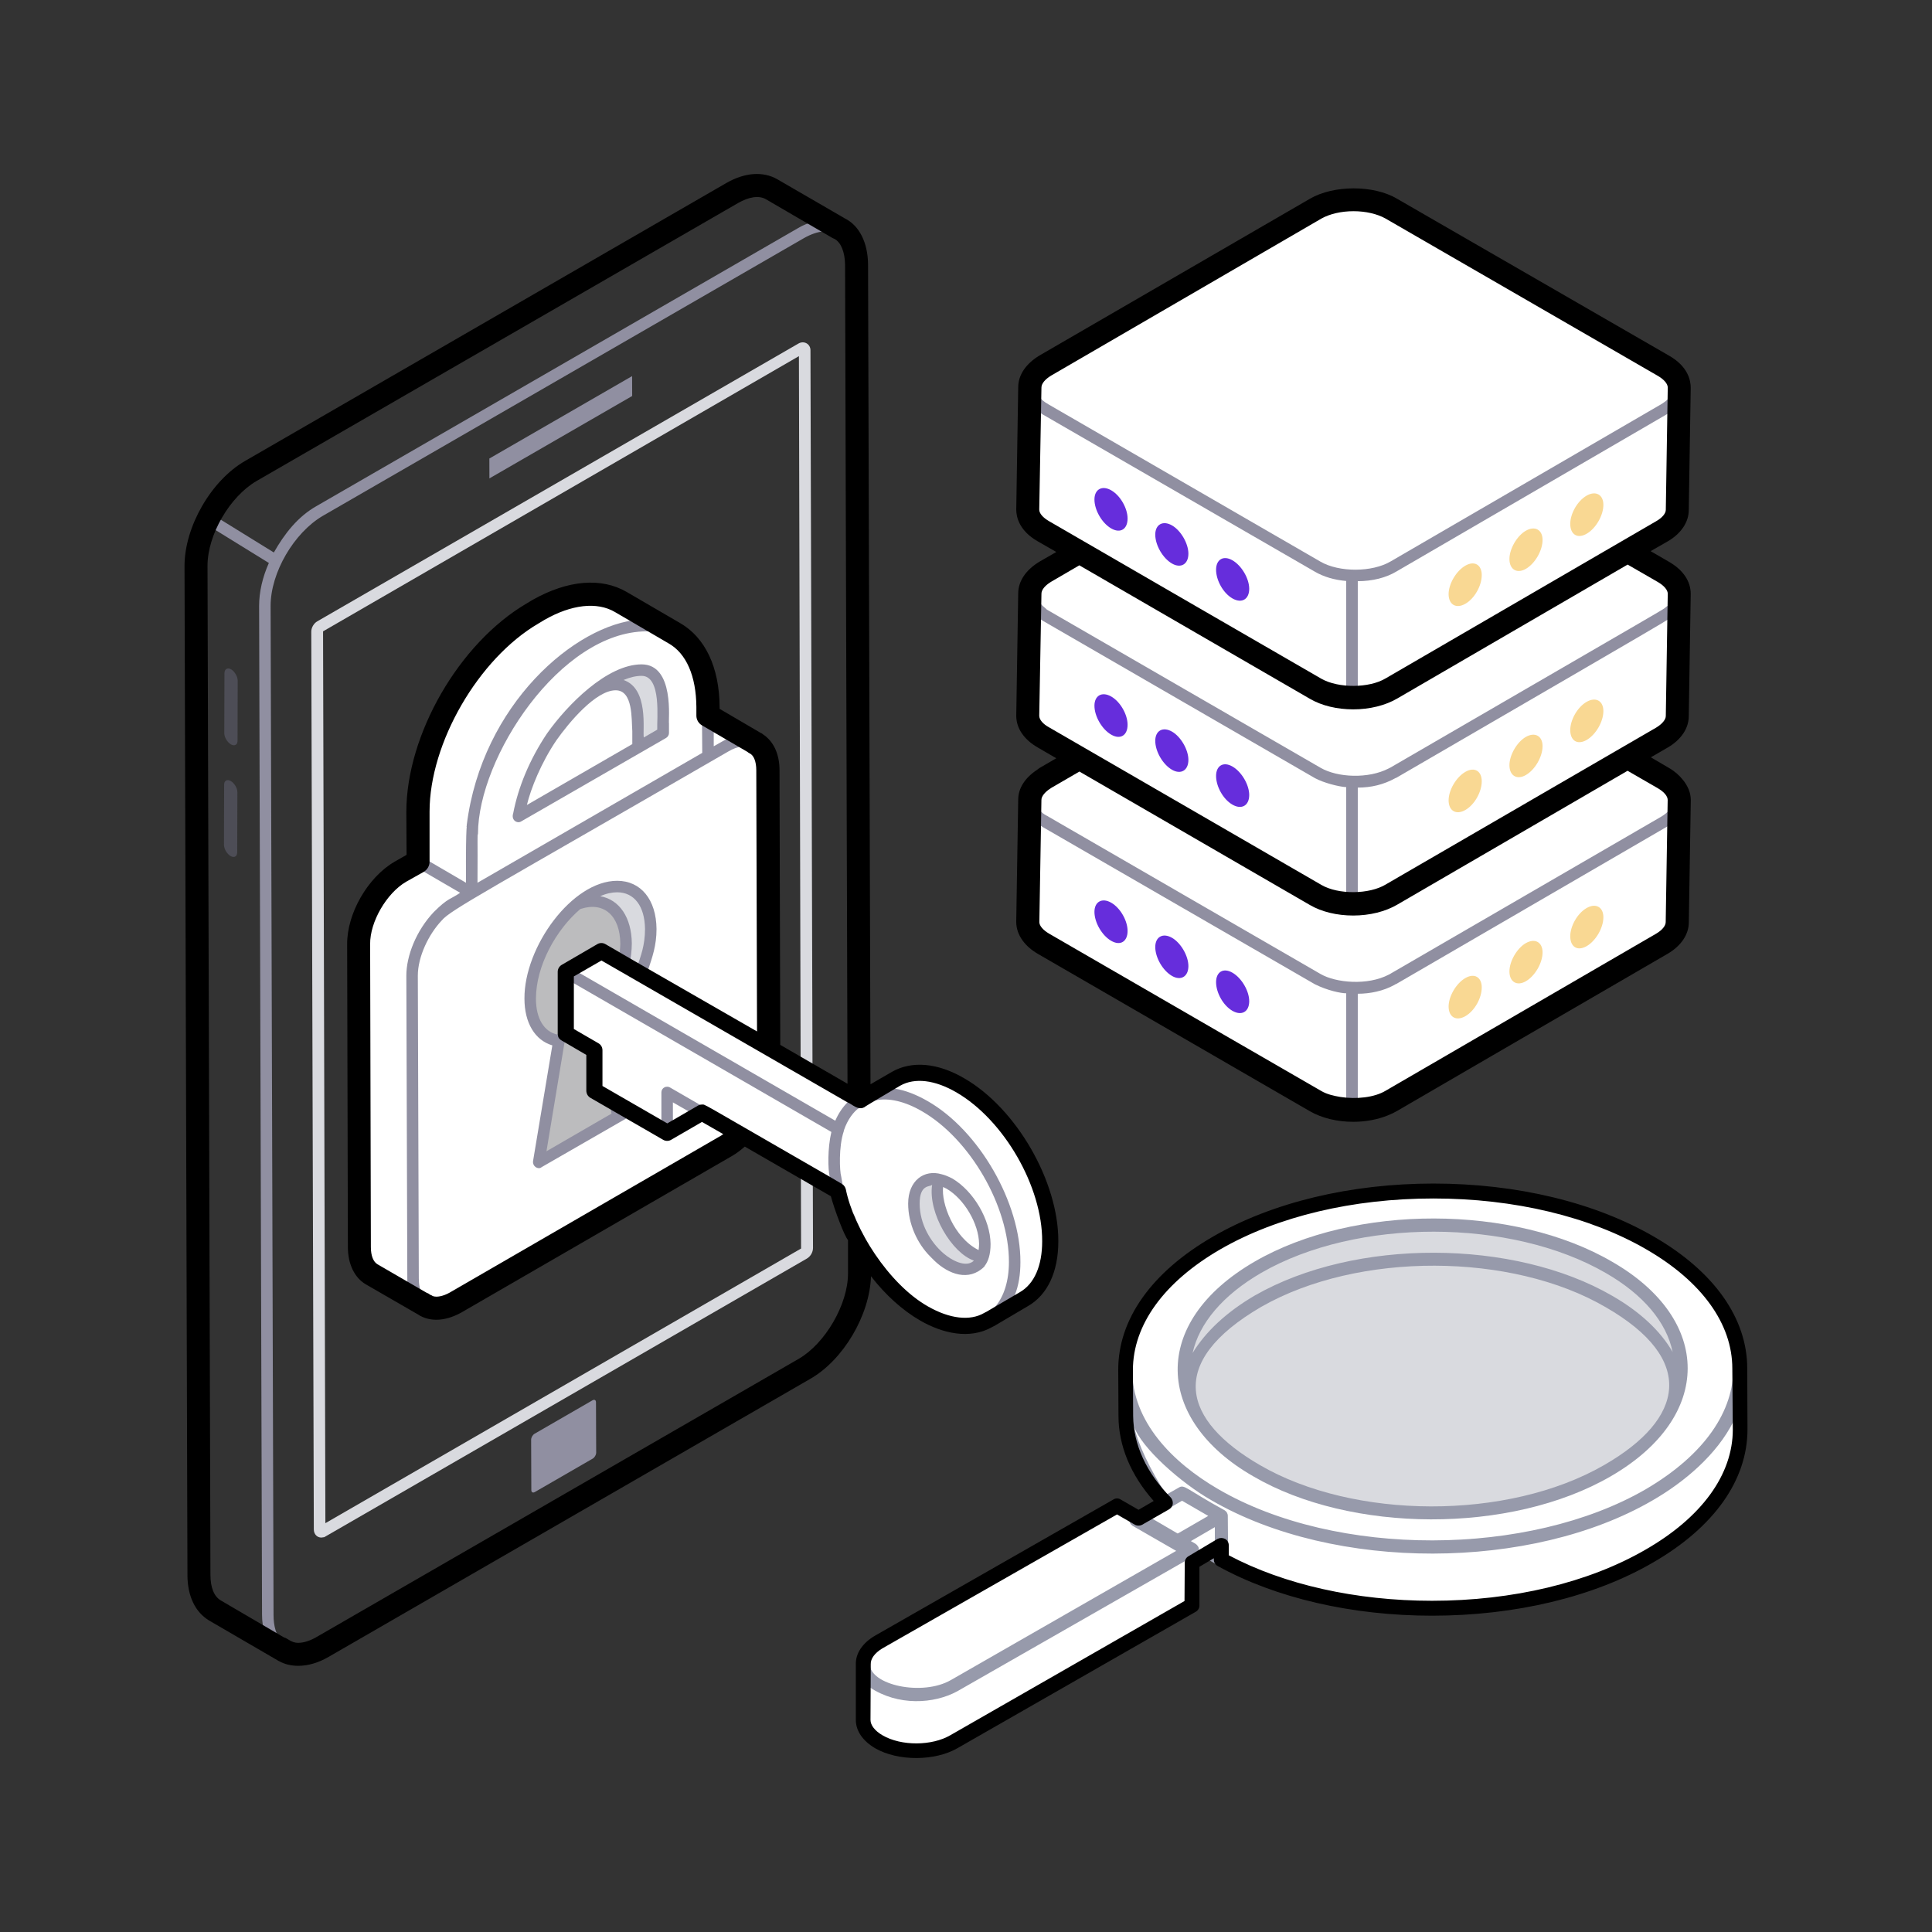 <svg xmlns="http://www.w3.org/2000/svg" enable-background="new 0 0 79 79" viewBox="0 0 79 79"><rect x="0" y="0" width="79" height="79" fill="#333333" stroke="none"/><path fill="#FFF" d="M35.295,70.324c0,0.325,0.213,0.65,0.639,0.896
		c0.431,0.246,0.986,0.37,1.541,0.364c0.56,0,1.109-0.118,1.535-0.37
		l9.732-5.569l0.006-1.751l1.193-0.706v0.586
		c4.897,2.695,12.668,2.656,17.498-0.146c2.482-1.429,3.715-3.306,3.715-5.177
		l-0.011-2.497c0-1.855-1.221-3.709-3.653-5.121
		c-4.88-2.835-12.808-2.852-17.722-0.017c-2.505,1.446-3.748,3.328-3.743,5.205
		l0.011,1.877c0.006,1.233,0.544,2.454,1.619,3.552l-1.098,0.633l-0.885-0.51
		l-9.744,5.569c-0.438,0.257-0.643,0.59-0.625,0.924
		c-0-0.007-0.002-0.015-0.002-0.022v0.045L35.295,70.324z"/><path fill="#D9DADF" d="M68.737,55.979c-0.011,0.613-0.178,1.215-0.49,1.783
		c-0.479,0.88-1.337,1.694-2.518,2.373c-1.928,1.114-4.468,1.727-7.176,1.727
		c-2.708,0-5.259-0.613-7.176-1.727c-1.137-0.657-1.961-1.449-2.451-2.306
		c-0.334-0.591-0.501-1.215-0.501-1.85c0.011-1.571,1.081-3.042,3.02-4.167
		c1.939-1.114,4.468-1.716,7.165-1.716c2.719,0,5.27,0.613,7.187,1.727
		C67.701,52.926,68.748,54.408,68.737,55.979"/><path fill="#D9DADF" d="M65.728,60.135c-1.928,1.114-4.468,1.727-7.176,1.727
		c-2.708,0-5.259-0.613-7.176-1.727c-1.137-0.657-1.961-1.449-2.451-2.306
		c-0.208-0.367-0.343-0.748-0.422-1.136c0.271-1.311,1.286-2.524,2.94-3.484
		c1.939-1.114,4.468-1.716,7.165-1.716c2.719,0,5.27,0.613,7.187,1.727
		c1.606,0.93,2.594,2.13,2.86,3.425c-0.078,0.382-0.211,0.756-0.409,1.117
		C67.767,58.642,66.909,59.455,65.728,60.135z"/><polygon fill="#FFF" points="46.442 62.151 48.339 61.056 49.94 61.986 48.047 63.079"/><polygon fill="#FFF" points="48.047 63.079 49.94 61.986 49.943 63.188 48.748 63.894 48.753 63.485"/><path fill="#979AAB" d="M71.415,55.956c-0.036-0.104,0.284-2.972-3.79-5.36
			c-2.41-1.39-5.61-2.16-9.01-2.16c-3.38,0-6.57,0.76-8.98,2.15
			c-2.49,1.44-3.87,3.37-3.88,5.42v0.03l0.01,1.87
			c0.03,0.84,0.63,2.23,1.46,3.48l-0.68,0.39l-0.74-0.43
			c-0.08-0.05-0.18-0.05-0.26,0l-9.75,5.57
			c-0.48,0.28-0.76,0.67-0.76,1.1c0,0,0,0.01,0,0.02v0.01l-0.01,2.28
			c0,1.021,1.36,1.53,2.42,1.53v-0.27V71.316c-0.689,0-1.88-0.306-1.88-0.99
			v-1.33c1.153,0.77,2.624,0.682,3.58,0.16l9.34-5.34v0.08v1.59l-9.61,5.5
			c-0.37,0.21-0.86,0.33-1.4,0.33l-0.03,0.27l0.03,0.27
			c0.63,0,1.22-0.15,1.67-0.41l9.74-5.57
			c0.08-0.05,0.13-0.14,0.13-0.23v-1.6l0.43-0.25
			c0.03,0.02,0.07,0.04,0.1,0.06c2.41,1.4,5.61,2.17,9.01,2.17
			c3.4,0,6.6-0.77,9.02-2.16C72.741,60.878,71.127,57.335,71.415,55.956z
			 M49.905,51.046c4.878-2.806,12.697-2.754,17.45,0.02
			c4.589,2.669,4.822,6.969-0.06,9.83c-4.769,2.763-12.645,2.818-17.49-0.01
			c-1.862-1.085-3.51-2.753-3.51-4.88
			C46.295,54.156,47.575,52.396,49.905,51.046z M48.335,61.366l1.07,0.62
			c-0.1,0.058-1.31,0.758-1.21,0.7h-0.01l-0.03,0.02l-1.06-0.62
			C47.195,62.027,48.435,61.307,48.335,61.366z M38.885,68.696
			c-1.168,0.676-3.32,0.207-3.32-0.66c0-0.24,0.18-0.47,0.5-0.66
			l9.61-5.49l0.51,0.29c0,0.08,0.05,0.16,0.12,0.21
			c0.1,0.058,1.905,1.096,1.79,1.03L38.885,68.696z M49.015,63.426
			c0.009-0.019,0.018-0.072,0-0.09c0.026-0.052-0.077-0.183-0.13-0.21
			l-0.19-0.11c0.1-0.058,1.08-0.628,0.98-0.57v0.59
			C49.575,63.095,48.915,63.485,49.015,63.426z M67.305,63.396
			c-2.33,1.35-5.44,2.1-8.75,2.1c-3.23,0-6.27-0.72-8.58-2.02
			l0.1-0.06c0.09-0.05,0.14-0.13,0.14-0.23l-0.01-1.2
			c0-0.1-0.05-0.18-0.13-0.23c-1.56-0.854-1.641-1.073-1.87-0.93
			l-0.51,0.29c-0.66-1-1.16-2.07-1.33-2.8
			c0.292,0.875,1.927,2.325,3.17,3.03c5.045,2.93,13.086,2.882,18.03,0.01
			c1.315-0.756,2.639-1.878,3.32-3.24
			C70.843,58.246,71.34,61.082,67.305,63.396z"/><path fill="#979AAB" d="M51.245,60.366c3.97,2.321,10.515,2.376,14.62,0
			c4.207-2.434,4.158-6.414,0.06-8.77c-4.008-2.343-10.528-2.378-14.62-0.01
			C46.988,54.086,47.243,58.074,51.245,60.366z M65.595,59.906
			c-3.949,2.278-10.25,2.232-14.08,0c-3.118-1.807-3.877-4.174,0.06-6.47
			c3.959-2.263,10.25-2.227,14.09,0.02
			C69.354,55.581,68.895,58.007,65.595,59.906z M51.575,52.046
			c3.907-2.253,10.218-2.235,14.09,0.01c1.53,0.88,2.48,2.01,2.73,3.23
			c-0.5-0.87-1.34-1.65-2.47-2.3c-4.013-2.326-10.511-2.367-14.62-0.01
			c-1.16,0.68-2.01,1.48-2.54,2.35C49.035,54.106,50.005,52.956,51.575,52.046
			z"/><path fill="#FFF" d="M68.665,32.716l-0.08,4.989c0,0.322-0.218,0.644-0.632,0.885
			L56.904,45.006c-0.862,0.517-2.242,0.517-3.104,0.023l-11.129-6.438
			c-0.437-0.253-0.644-0.575-0.644-0.897l0.08-4.99
			c0-0.322,0.218-0.644,0.644-0.897L53.8,25.393c0.851-0.494,2.242-0.494,3.093,0
			l11.129,6.427C68.458,32.072,68.665,32.394,68.665,32.716z"/><path fill="#662DDC" d="M45.44 36.913c.377.218.668.741.667 1.155-.001.434-.294.62-.671.402-.377-.218-.685-.751-.684-1.184C44.753 36.872 45.062 36.695 45.44 36.913zM47.927 38.349c.36.208.668.741.667 1.155-.001.434-.311.61-.671.402-.377-.218-.685-.751-.684-1.184C47.24 38.308 47.549 38.131 47.927 38.349zM50.397 39.775c.377.218.685.751.684 1.165-.001.434-.311.61-.688.392-.377-.218-.668-.741-.667-1.175C49.727 39.744 50.02 39.557 50.397 39.775z"/><path fill="#F9D893" d="M64.875 37.131c-.377.218-.668.741-.667 1.155.001.434.294.62.671.402.377-.218.685-.751.684-1.184C65.562 37.09 65.252 36.913 64.875 37.131zM62.388 38.567c-.36.208-.668.741-.667 1.155.001.434.311.61.671.402.377-.218.685-.751.684-1.184C63.075 38.526 62.765 38.349 62.388 38.567zM59.918 39.993c-.377.218-.685.751-.684 1.165.001.434.311.61.688.392s.668-.741.667-1.175C60.588 39.962 60.295 39.775 59.918 39.993z"/><path fill="#FFF" d="M68.665,24.285l-0.08,4.989c0,0.322-0.218,0.644-0.632,0.885
			L56.904,36.575c-0.862,0.517-2.242,0.517-3.104,0.023l-11.129-6.438
			c-0.437-0.253-0.644-0.575-0.644-0.897l0.08-4.99
			c0-0.322,0.218-0.644,0.644-0.897L53.8,16.962c0.851-0.494,2.242-0.494,3.093,0
			l11.129,6.427C68.458,23.641,68.665,23.963,68.665,24.285z"/><path fill="#662DDC" d="M45.44 28.482c.377.218.668.741.667 1.155-.001.434-.294.62-.671.402-.377-.218-.685-.751-.684-1.184C44.753 28.44 45.062 28.264 45.44 28.482zM47.927 29.918c.36.208.668.741.667 1.155-.001.434-.311.61-.671.402-.377-.218-.685-.751-.684-1.184C47.24 29.876 47.549 29.7 47.927 29.918zM50.397 31.344c.377.218.685.751.684 1.165-.001.434-.311.61-.688.392-.377-.218-.668-.741-.667-1.175C49.727 31.312 50.02 31.126 50.397 31.344z"/><path fill="#F9D893" d="M64.875 28.7c-.377.218-.668.741-.667 1.155.001.434.294.62.671.402.377-.218.685-.751.684-1.184C65.562 28.658 65.252 28.482 64.875 28.7zM62.388 30.135c-.36.208-.668.741-.667 1.155.001.434.311.61.671.402.377-.218.685-.751.684-1.184C63.075 30.094 62.765 29.918 62.388 30.135zM59.918 31.562c-.377.218-.685.751-.684 1.165.001.434.311.61.688.392s.668-.741.667-1.175C60.588 31.53 60.295 31.344 59.918 31.562z"/><path fill="#FFF" d="M68.665,15.853l-0.08,4.989c0,0.322-0.218,0.644-0.632,0.885
			L56.904,28.143c-0.862,0.517-2.242,0.517-3.104,0.023l-11.129-6.438
			c-0.437-0.253-0.644-0.575-0.644-0.897l0.08-4.99
			c0-0.322,0.218-0.644,0.644-0.897L53.8,8.53c0.851-0.494,2.242-0.494,3.093,0
			l11.129,6.427C68.458,15.209,68.665,15.531,68.665,15.853z"/><path fill="#662DDC" d="M45.44 20.05c.377.218.668.741.667 1.155-.001.434-.294.62-.671.402-.377-.218-.685-.751-.684-1.184C44.753 20.009 45.062 19.832 45.44 20.05zM47.927 21.486c.36.208.668.741.667 1.155-.001.434-.311.61-.671.402-.377-.218-.685-.751-.684-1.184C47.24 21.445 47.549 21.268 47.927 21.486zM50.397 22.912c.377.218.685.751.684 1.165-.001.434-.311.61-.688.392-.377-.218-.668-.741-.667-1.175C49.727 22.881 50.02 22.694 50.397 22.912z"/><path fill="#F9D893" d="M64.875 20.268c-.377.218-.668.741-.667 1.155.001.434.294.62.671.402.377-.218.685-.751.684-1.184C65.562 20.227 65.252 20.05 64.875 20.268zM62.388 21.704c-.36.208-.668.741-.667 1.155.001.434.311.61.671.402.377-.218.685-.751.684-1.184C63.075 21.663 62.765 21.486 62.388 21.704zM59.918 23.13c-.377.218-.685.751-.684 1.165.001.434.311.61.688.392.377-.218.668-.741.667-1.175C60.588 23.099 60.295 22.912 59.918 23.13z"/><path fill="#D9DADF" d="M13.14,62.872c-0.176,0-0.308-0.143-0.308-0.333L12.728,25.832
				c-0.001-0.165,0.103-0.344,0.246-0.426l19.677-11.36
				c0.232-0.131,0.489,0.024,0.489,0.274l0.104,36.707
				c0,0.175-0.102,0.35-0.252,0.437L13.26,62.855L13.14,62.872z M32.668,14.563
				L13.21,25.816l0.095,36.467L32.756,51.053L32.668,14.563z"/><path fill="#4D4D56" d="M9.45 27.369c.145.084.27.301.27.467L9.713 30.293c-0.0.167-.127.227-.272.144-.145-.084-.27-.29-.27-.456l.007-2.456C9.179 27.358 9.305 27.286 9.45 27.369zM9.437 31.937c.145.084.27.29.27.456l-.007 2.456c-.001.178-.127.239-.272.155-.145-.084-.27-.29-.27-.467l.007-2.456C9.166 31.914 9.292 31.853 9.437 31.937z"/><path fill="#FFF" d="M14.663,38.613l0.034,12.385c0,0.549,0.194,0.929,0.498,1.107
		l2.197,1.276c-0.034-0.017-0.068-0.042-0.093-0.068
		c0.313,0.253,0.786,0.253,1.318-0.051l11.101-6.412
		c0.946-0.549,1.723-1.884,1.715-2.974L31.399,31.491
		c0-0.558-0.211-0.955-0.541-1.115c0.017,0,0.034,0.008,0.042,0.017l-0.068-0.034
		l-1.884-1.098v-0.355c-0.008-1.487-0.532-2.534-1.377-3.016l-0.177-0.101
		l-2.011-1.174c-0.853-0.498-2.036-0.431-3.354,0.321l-0.127,0.076l-0.127,0.076
		c-2.703,1.584-4.689,5.259-4.689,8.093v0.025l0.008,2.028l-0.727,0.414
		C15.423,36.197,14.655,37.523,14.663,38.613z"/><path fill="#FFF" d="M17.088,33.181v0.025l0.008,2.028l2.197,1.276v-2.028H19.284
		v-0.008h0.008c-0.028-2.919,1.993-6.548,4.68-8.11
		c0.1-0.06,0.353-0.212,0.253-0.152c1.309-0.752,2.492-0.82,3.345-0.321
		l-2.188-1.276c-0.853-0.498-2.036-0.431-3.354,0.321l-0.127,0.076l-0.127,0.076
		C19.073,26.671,17.088,30.346,17.088,33.181z"/><path fill="#FFF" d="M19.289,34.479l0.006,2.02l9.656-5.575l-0.006-2.02
		C28.925,21.838,19.268,27.132,19.289,34.479z"/><path fill="#D9DADF" d="M21.202,33.384l4.596-2.644l0.296-0.169l1.022-0.6V28.974
		c-0.008-0.583-0.118-1.571-0.879-1.571c-1.263,0-2.857,1.533-3.675,2.729
		C21.861,31.162,21.388,32.328,21.202,33.384z"/><path fill="#FFF" d="M21.202,33.384l4.596-2.644l0.296-0.169v-0.988
		c-0.037-2.622-1.992-1.702-3.531,0.549C21.861,31.162,21.388,32.328,21.202,33.384
		z"/><path fill="#D9DADF" d="M25.436,41.067l0.851,4l-1.012,0.586l-3.244,1.872l0.823-4.965
		c-0.7-0.095-1.173-0.709-1.173-1.721c-0.009-1.371,0.832-2.979,1.939-3.887
		c0.17-0.142,0.34-0.265,0.511-0.369c1.362-0.785,2.468-0.151,2.478,1.4
		C26.609,39.015,26.136,40.169,25.436,41.067z"/><path fill="#BCBCBE" d="M24.424,41.663l0.851,3.991l-3.244,1.872l0.823-4.965
		c-0.7-0.095-1.173-0.709-1.173-1.721c-0.009-1.371,0.832-2.979,1.939-3.887
		c1.125-0.388,1.967,0.265,1.976,1.626C25.597,39.602,25.133,40.755,24.424,41.663z
		"/><g><path fill="#FFF" d="M42.948,50.755c0,1.168-0.413,1.984-1.075,2.367l-1.395,0.816
			l-0.021,0.01l-0.041,0.021c-0.672,0.393-1.602,0.331-2.625-0.258
			c-1.664-0.961-3.059-3.028-3.524-5.012l-5.56-3.204l-1.426,0.827l-2.976-1.726
			v-1.654l-1.168-0.672v-2.532l1.457-0.848l10.572,6.098
			c0.114-0.083,0.227-0.134,0.362-0.176c-0.124,0.031-0.238,0.083-0.341,0.145
			l1.457-0.848c0.672-0.382,1.592-0.331,2.625,0.269
			C41.305,45.557,42.958,48.409,42.948,50.755z"/><polygon fill="#FFF" points="28.702 45.495 27.281 46.321 27.281 44.668"/><path fill="#FFF" d="M34.174 48.171c.021.176.052.341.093.527l-6.986-4.03v1.654l-2.976-1.726v-1.654l-1.168-.672v-2.532l11.141 6.428C34.041 46.875 34.096 47.94 34.174 48.171zM38.442 48.244c.124.031.248.083.382.155.785.455 1.437 1.55 1.447 2.47 0 2.152-2.904.626-2.904-1.654 0-.087.031-.413.083-.465.034-.171.238-.403.279-.403C37.915 48.202 38.163 48.161 38.442 48.244"/><path fill="#D9DADF" d="M40.168,51.416c-0.464,1.325-2.801-0.202-2.801-2.201
			c0-0.087,0.031-0.413,0.083-0.465c0.034-0.17,0.238-0.403,0.279-0.403
			c0.186-0.145,0.434-0.186,0.713-0.103c-0.01,0.01-0.021,0.031-0.021,0.052
			c-0.232,0.232-0.046,2.153,1.364,2.966
			C39.92,51.344,40.044,51.396,40.168,51.416z"/><path fill="#FFF" d="M35.166 44.988c-.403.227-.713.63-.889 1.178l-11.141-6.428 1.457-.848L35.166 44.988zM42.948 50.755c0 1.168-.413 1.984-1.075 2.367l-1.457.848c.661-.382 1.075-1.209 1.075-2.367.01-2.346-1.643-5.209-3.679-6.376-1.033-.599-1.953-.651-2.625-.269l1.457-.848c.672-.382 1.592-.331 2.625.269C41.305 45.557 42.958 48.409 42.948 50.755z"/><path fill="#908FA1" d="M68.065,21.936c0.48-0.27,0.75-0.67,0.75-1.09l0.09-4.96
					V15.856c0-0.03,0-0.06-0.01-0.09c-0.03-0.39-0.3-0.75-0.76-1.02
					L57.015,8.326c-0.9-0.52-2.44-0.52-3.33,0l-11.05,6.42
					c-0.42,0.243-0.76,0.622-0.76,1.1l-0.09,4.98
					c0,0.43,0.28,0.82,0.77,1.11l1.1,0.64l0.005,0.003l-1.025,0.596
					c-0.492,0.286-0.762,0.679-0.762,1.105c0,0.004,0.002,0.008,0.002,0.012
					l-0.09,4.964c0,0.43,0.28,0.82,0.77,1.11l1.11,0.64l0.001,0.001
					l-1.031,0.599c-0.492,0.286-0.762,0.679-0.762,1.105
					c0,0.005,0.002,0.009,0.002,0.013l-0.09,4.961
					c0,0.43,0.28,0.83,0.77,1.11l11.13,6.43
					c0.898,0.526,2.417,0.544,3.34-0.01l11.04-6.42
					c0.48-0.27,0.75-0.67,0.75-1.09l0.09-4.96v-0.03
					c0-0.003-0.003-0.004-0.003-0.007c-0.003-0.425-0.273-0.815-0.763-1.098
					l-1.107-0.639l1.033-0.606c0.48-0.27,0.75-0.67,0.75-1.09
					c0.002-0.101,0.096-5.319,0.09-4.99c-0.049-0.146,0.003-0.663-0.766-1.106
					l-1.109-0.64l0.005-0.003L68.065,21.936z M68.345,20.836
					c0,0.25-0.19,0.5-0.52,0.69l-11.04,6.42c-0.339,0.209-0.797,0.319-1.265,0.329
					v-4.51c0.598-0.001,1.156-0.14,1.585-0.399l11.04-6.42
					c0.1-0.06,0.19-0.12,0.27-0.18L68.345,20.836z M42.875,15.156
					l11.04-6.42c0.784-0.454,2.077-0.454,2.86,0l11.13,6.42
					c0.512,0.301,0.57,0.67,0.52,0.77c0,0.232-0.286,0.479-0.51,0.61
					l-11.05,6.42c-0.76,0.45-2.11,0.45-2.87,0.01l-11.12-6.43
					C42.172,16.142,42.166,15.552,42.875,15.156z M42.795,21.526
					c-0.35-0.2-0.53-0.45-0.53-0.7l0.06-4.09
					c0.09,0.07,0.2,0.14,0.31,0.21l11.13,6.43
					c0.36,0.21,0.8,0.34,1.28,0.38c0.001,0,0.001,0,0.002,0
					v4.51c-0.001-0-0.001,0-0.002-0
					c-0.42-0.03-0.82-0.13-1.13-0.31L42.795,21.526z M42.795,29.956
					c-0.35-0.2-0.53-0.45-0.53-0.69l0.06-4.1
					c0.1,0.08,0.29,0.203,0.311,0.215c0.103,0.06,11.234,6.495,11.129,6.435
					c0.358,0.195,0.978,0.353,1.28,0.37v0.01c0.001,0,0.001,0,0.002,0v4.5
					c-0.001,0-0.001,0-0.002,0c-0.42-0.03-0.82-0.13-1.13-0.31L42.795,29.956z
					 M53.915,44.816l-11.12-6.43c-0.35-0.2-0.53-0.44-0.53-0.69
					l0.06-4.1c0.09,0.08,0.2,0.15,0.31,0.22
					c1.139,0.658-4.123-2.382,11.13,6.43c0.518,0.259,1.067,0.37,1.28,0.37
					v0.01c0.001,0,0.001,0,0.002,0v4.5c-0.001,0-0.001,0-0.002,0
					C54.625,45.096,54.225,44.996,53.915,44.816z M68.345,37.706
					c0,0.671-0.413,0.495-11.56,7.1c-0.339,0.209-0.797,0.319-1.265,0.329v-4.5
					c0.513-0.001,1.05-0.115,1.495-0.36c0.01-0.005,0.027-0.016,0.041-0.026
					c0.014-0.008,0.033-0.01,0.047-0.019c1.129-0.656-4.09,2.377,11.042-6.416
					c0.08-0.05,0.15-0.09,0.21-0.14c0.02-0.01,0.04-0.03,0.06-0.04
					L68.345,37.706z M67.912,33.403c-15.152,8.788-9.926,5.757-11.057,6.413
					c-0.023,0.018-0.044,0.024-0.064,0.035c-0.875,0.46-2.168,0.336-2.79-0.022
					c-0.001-0-0.001-0-0.002-0.001c-0.1-0.058-8.343-4.824-11.124-6.432
					c-0.02-0.02-0.05-0.03-0.07-0.04c-0.506-0.253-0.716-0.886,0.067-1.341
					l1.268-0.737l9.546,5.517c0.851,0.491,2.38,0.566,3.34-0.01l9.524-5.547
					l1.353,0.781C68.642,32.447,68.558,33.027,67.912,33.403z M68.345,29.276
					c0,0.25-0.19,0.49-0.52,0.68l-11.04,6.42
					c-0.339,0.209-0.797,0.319-1.265,0.329v-4.5
					c0.549-0.001,1.048-0.117,1.547-0.391c0.011-0.006,0.026-0.008,0.036-0.014
					c3.697-2.153,10.917-6.328,11.204-6.532c0.035-0.024,0.076-0.048,0.108-0.072
					L68.345,29.276z M68.125,24.816c-0.118,0.118,0.569-0.305-11.27,6.57
					c-0.022,0.015-0.051,0.023-0.074,0.037c-0.83,0.43-2.088,0.374-2.781-0.027
					c-0.007-0.004-11.185-6.465-11.193-6.469c-0.073-0.1-1.057-0.692,0.065-1.344
					l1.266-0.736l9.547,5.518c0.925,0.534,2.396,0.536,3.34-0.01l9.53-5.54
					h0.009l1.339,0.773C68.665,24.029,68.463,24.645,68.125,24.816z"/><polygon fill="#908FA1" points="25.847 15.379 20.01 18.749 20.012 19.562 25.85 16.192"/><path fill="#908FA1" d="M24.229 57.258l-2.371 1.369c-.076.044-.14.154-.14.242l.008 2.062c0.0.088.064.124.141.08l2.371-1.369c.076-.044.14-.154.14-.242l-.008-2.062C24.37 57.25 24.306 57.213 24.229 57.258zM26.235 27.166c-1.412 0-3.045 1.659-3.87 2.83-.715 1.066-1.18 2.21-1.38 3.26-.095.284.169.437.33.33.101-.058 6.317-3.638 5.92-3.41.07-.04.12-.12.12-.2v-.39C27.321 29.471 27.599 27.166 26.235 27.166zM22.755 30.266c.505-.716 1.606-2.04 2.42-2.04.719 0 .643 1.193.68 1.67v.53l-4.31 2.49C21.701 32.26 22.129 31.183 22.755 30.266zM26.875 29.836l-.55.32c-.055-.276.216-2.001-.83-2.35.26-.11.51-.17.74-.17C27.064 27.636 26.853 29.434 26.875 29.836zM40.255 51.776c.15-.19.25-.47.25-.91-.01-1-.7-2.17-1.57-2.68-.16-.08-.3-.14-.43-.17-.717-.211-1.37.257-1.37 1.2 0 .828.375 1.635.9 2.16l.18.18c.572.546 1.404.865 2.04.23C40.255 51.786 40.255 51.786 40.255 51.776zM40.035 50.866c0 .09-.01.17-.02.25-1.022-.511-1.534-1.926-1.45-2.58.04.02.09.05.14.07C39.425 49.026 40.025 50.036 40.035 50.866zM38.575 51.246c-.52-.45-.97-1.2-.97-2.03 0-.816.436-.67.51-.77-.174 1.16.814 2.801 1.71 3.1C39.51 51.859 38.909 51.538 38.575 51.246z"/><path fill="#908FA1" d="M39.385,44.176c-1.06-0.62-2.08-0.71-2.86-0.27
					l-1.17,0.68v-0.11l-0.1-33.66c0-1.028-0.553-1.594-0.87-1.7
					l-2.71-1.58c-0.51-0.29-1.17-0.24-1.86,0.16L10.145,19.055
					C8.838,19.798,7.775,21.611,7.775,23.146l0.12,41.26
					c0,0.77,0.28,1.36,0.78,1.66l2.81,1.63
					c0.02,0.01,0.04,0.02,0.06,0.03c0.19,0.11,0.41,0.16,0.66,0.16
					c0.35,0,0.73-0.12,1.12-0.34l19.68-11.36
					c1.31-0.76,2.38-2.6,2.37-4.11v-1.45
					c-0.19-0.33-0.34-0.67-0.48-1.01l0.01,1.53v0.93
					c0,1.36-0.96,3.02-2.14,3.7L13.085,67.136
					c-0.31,0.18-0.62,0.27-0.88,0.27c-0.23,0-0.42-0.06-0.57-0.18
					c-0.05-0.04-0.1-0.08-0.14-0.13c-0.2-0.24-0.31-0.6-0.31-1.06
					l-0.12-41.26c0-1.367,0.96-2.994,2.13-3.68L32.875,9.736
					c1.126-0.634,1.91-0.15,1.91,1.08l0.1,33.63v0.11l-3.21-1.86v-0.1
					l-0.04-11.1c0-0.57-0.2-1.01-0.54-1.24v-0.01
					c-0.05-0.1-1.81-1.063-1.91-1.12v-0.22
					c-0.01-1.86-0.68-3.07-1.88-3.44c-1.269-0.47-2.45-2.413-5.4-0.73
					c-0.093,0.1-5.05,2.981-5.05,8.47v1.89l-0.6,0.35
					c-1.02,0.58-1.84,2.01-1.83,3.17l0.03,12.39
					c0,0.61,0.22,1.07,0.62,1.31l2.19,1.27c0.01,0,0.01,0,0.01,0h0.01
					c0.01,0.01,0.02,0.02,0.04,0.02l0.01,0.01
					c0.436,0.233,0.97,0.1,1.4-0.15l11.1-6.41
					c0.14-0.08,0.27-0.17,0.4-0.29c0.03-0.02,0.05-0.04,0.08-0.07
					l3.83,2.21c0.04,0.02,0.08,0.03,0.12,0.03c0.01,0,0.01,0,0.01,0
					c0.13,0,0.24-0.11,0.24-0.24c0-0.04-0.01-0.08-0.03-0.12
					c-0.01-0.05-0.02-0.09-0.03-0.14c-0.02-0.1-0.04-0.21-0.06-0.34
					c-0.06-0.19-0.11-1.21,0.11-1.85v-0.02
					c0.153-0.46,0.415-0.784,0.62-0.92c0.08,0.02,0.16,0,0.23-0.04v-0.12
					c0.14-0.07,0.28-0.13,0.44-0.15c0.54-0.12,1.21,0.04,1.9,0.44
					c1.97,1.13,3.57,3.9,3.56,6.17c0,0.76-0.2,1.4-0.55,1.81
					l-0.02,0.02c-0.11,0.13-0.24,0.24-0.38,0.32l-0.01,0.01
					c-0.11,0.07-0.14,0.21-0.08,0.32c0.05,0.07,0.13,0.12,0.21,0.12
					c0.04,0,0.08-0.02,0.12-0.04l1.45-0.84
					c0.77-0.44,1.19-1.36,1.19-2.57
					C43.195,48.346,41.495,45.396,39.385,44.176z M8.915,65.656
					c-0.35-0.21-0.54-0.65-0.54-1.26L8.255,23.136
					c0-0.5,0.14-1.06,0.36-1.58c0.001-0.001,0.001-0.003,0.002-0.004
					l2.377,1.468c-0.259,0.579-0.399,1.188-0.399,1.756l0.12,41.26
					c0,0.14,0.01,0.27,0.03,0.4c0.01,0.11,0.03,0.22,0.06,0.32
					L8.915,65.656z M32.995,9.156c-0.02,0-0.04,0.01-0.06,0.02
					c-0.1,0.04-0.2,0.09-0.3,0.15L12.955,20.686
					c-0.777,0.435-1.325,1.142-1.757,1.905l-2.373-1.466
					c0.39-0.699,0.95-1.309,1.559-1.659L30.055,8.106
					c0.417-0.247,0.961-0.399,1.38-0.16l1.89,1.1
					C33.215,9.066,33.105,9.106,32.995,9.156z M29.965,30.126
					c-0.152,0.051-0.327,0.13-0.41,0.18l-0.37,0.21v-0.84L29.965,30.126z
					 M28.705,28.866v0.53l0.01,1.39l-9.19,5.31
					c0.012-1.941-0.014-1.899,0.02-2c0-3.123,3.371-8.28,6.9-8.28
					c0.06,0,0.13,0,0.19,0.01c0.29,0.04,0.56,0.13,0.81,0.27
					c0.01,0,0.01,0,0.01,0c0.04,0.02,0.09,0.03,0.14,0.02
					C28.315,26.566,28.695,27.506,28.705,28.866z M22.145,25.146
					c2.52-1.44,3.431,0.011,4.01,0.19c-2.61,0.182-6.453,3.461-7.07,8.4
					c0,0.02,0,0.05-0.01,0.07c0.042,0.042-0.037-0.44-0.02,2.29
					l-1.49-0.87l-0.23-0.13V34.816l-0.01-1.63
					C17.325,27.975,22.051,25.246,22.145,25.146z M15.315,51.906
					c-0.25-0.15-0.39-0.47-0.39-0.91l-0.03-12.38c0-1,0.73-2.26,1.6-2.76
					l0.6-0.35l1.72,1c-0.384,0.269-0.482,0.192-1.08,0.79
					c-0.714,0.757-1.12,1.785-1.12,2.6l0.04,12.38
					c0,0.15,0.01,0.29,0.04,0.42L15.315,51.906z M29.805,46.506
					c-0.07,0.05-0.14,0.1-0.21,0.14l-11.1,6.41
					c-0.583,0.33-1.007,0.166-1.06,0.06c-0.21-0.15-0.31-0.45-0.31-0.84
					l-0.04-12.38c0-0.772,0.438-1.69,0.98-2.26
					c0.35-0.428,1.914-1.239,11.72-6.91c0.783-0.457,1.38-0.146,1.38,0.77
					l0.03,10.82v0.11l-4.71-2.72c0.189-0.568,0.36-1.036,0.36-1.72
					c-0.01-1.2-0.64-1.97-1.61-1.97c-1.839,0-3.805,2.699-3.79,4.82
					c0,0.99,0.43,1.7,1.14,1.91l-0.79,4.74
					c-0.01,0.09,0.03,0.18,0.1,0.23c0.04,0.03,0.09,0.05,0.14,0.05
					c0.04,0,0.08-0.01,0.11-0.04c0.101-0.058,3.688-2.121,3.46-1.99
					l0.1-0.06l1.46,0.85c0.07,0.04,0.16,0.04,0.23,0l1.31-0.76
					l1.18,0.68C29.855,46.466,29.835,46.486,29.805,46.506z M24.185,44.796
					l0.76,0.44c0.02,0.1,0.08,0.4,0.06,0.3l-2.66,1.54l0.74-4.46
					v-0.02c0-0.03,0-0.05-0.01-0.08l0.99,0.56v1.52
					C24.065,44.676,24.115,44.756,24.185,44.796z M23.015,39.536
					c-0.07,0.04-0.11,0.12-0.11,0.2v2.53c0,0.02,0,0.05,0.02,0.07
					c-0.01,0-0.03-0.01-0.04-0.01c-0.03,0-0.05-0.01-0.08-0.02
					c-0.56-0.11-0.89-0.66-0.89-1.47c0-1.339,0.822-2.826,1.82-3.67h0.01
					c0.94-0.31,1.61,0.27,1.62,1.42c0,0.162-0.034,0.433-0.04,0.45
					l-0.61-0.35c-0.08-0.04-0.17-0.04-0.24,0L23.015,39.536z M24.545,36.646
					c0.24-0.11,0.48-0.16,0.69-0.16c0.7,0,1.13,0.57,1.14,1.5
					c0,0.681-0.184,1.129-0.3,1.48l-0.31-0.17
					c0.02-0.059,0.07-0.421,0.07-0.72C25.825,37.526,25.335,36.786,24.545,36.646
					z M27.515,45.906v-0.83l0.63,0.36l0.09,0.06L27.515,45.906z M33.925,48.116
					c0,0.03,0,0.06,0.01,0.08s0.01,0.03,0.01,0.04l-3.28-1.89
					l-0.42-0.24l-1.41-0.81l-0.21-0.12l-1.23-0.71
					c-0.03-0.02-0.07-0.03-0.11-0.03c-0.05,0-0.09,0.01-0.12,0.03
					c-0.08,0.04-0.12,0.12-0.12,0.2v1.25c-0.256-0.149,0.926,0.541-2.5-1.46
					v-1.09v-0.42c0-0.09-0.05-0.17-0.12-0.21l-0.02-0.01l-1.03-0.59
					v-1.98l0.09,0.05c1.733,0.998,10.63,6.138,10.53,6.08
					C33.835,46.966,33.855,47.805,33.925,48.116z M34.655,45.076
					c-0.2,0.2-0.37,0.45-0.5,0.75c-3.959-2.285-10.502-6.064-10.46-6.04
					l-0.09-0.05l0.99-0.57c17.665,10.171-6.845-3.946,10.13,5.84
					C34.705,45.026,34.675,45.046,34.655,45.076z M41.755,52.916l-0.31,0.18
					c0.02-0.04,0.04-0.09,0.05-0.14c0.16-0.39,0.23-0.85,0.23-1.35
					c0.01-2.42-1.69-5.38-3.79-6.58c-0.47-0.27-0.91-0.44-1.34-0.51
					c-0.05-0.01-0.09-0.02-0.14-0.02l0.31-0.18
					c0.62-0.36,1.47-0.26,2.39,0.27c1.97,1.14,3.57,3.91,3.56,6.17
					C42.715,51.796,42.375,52.555,41.755,52.916z"/><path d="M71.445 55.956c0-2.05-1.35-3.96-3.8-5.38-2.42-1.41-5.62-2.18-9.03-2.18-3.39 0-6.59.77-9 2.16-2.52 1.45-3.9 3.39-3.89 5.47l.01 1.87c0 1.22.5 2.42 1.44 3.48l-.62.36-.73-.42c-.09-.06-.21-.06-.3 0l-9.75 5.57c-.51.3-.79.72-.78 1.17v2.27c0 .45.28.86.79 1.16.939.543 2.459.53 3.38-.01l9.73-5.57c.09-.05.15-.15.15-.26V64.066l.59-.35v.06c0 .11.06.21.16.26 2.37 1.31 5.49 2.03 8.76 2.03 3.41 0 6.62-.77 9.03-2.17 2.5-1.44 3.87-3.37 3.87-5.45L71.445 55.956zM67.285 63.366c-2.33 1.35-5.43 2.09-8.73 2.09-3.1 0-6.05-.66-8.31-1.86v-.41c0-.11-.06-.21-.15-.26-.1-.05-.21-.05-.31 0l-1.19.71c-.09.05-.15.15-.15.26l-.01 1.57-9.58 5.49c-.74.432-1.994.453-2.77 0-.31-.18-.49-.41-.49-.63l.01-2.22v-.05c-.01-.23.16-.46.47-.65l9.6-5.48.73.42c.09.05.21.05.3 0l1.1-.63c.08-.05.14-.13.15-.22.01-.1-.02-.19-.08-.26-1-1.01-1.53-2.17-1.54-3.34l-.01-1.87c0-1.85 1.27-3.61 3.59-4.95 2.33-1.34 5.41-2.07 8.7-2.07 3.3 0 6.4.74 8.72 2.09 2.26 1.31 3.5 3.04 3.5 4.86l.02 2.5C70.855 60.296 69.585 62.046 67.285 63.366zM42.406 31.478c-.491.324-.771.751-.771 1.218v0l-0.0.001-.081 4.998c0 .565.393 1.024.88 1.306l11.13 6.439c.484.278 1.112.431 1.768.431.514 0 1.008-.094 1.43-.267.135-.055.264-.116.383-.187l3.737-2.173 7.307-4.243c.551-.321.867-.793.867-1.286l.081-4.997c0-.303-.121-.584-.327-.835-.143-.176-.321-.34-.556-.476l-.75-.44.69-.4c.55-.32.86-.79.86-1.28l.08-5c0-.52-.31-.98-.88-1.31l-.76-.44.7-.4c.55-.32.86-.79.86-1.28l.08-5c0-.3-.11-.87-.88-1.31L57.125 8.126c-.96-.57-2.6-.56-3.56 0l-11.06 6.41c-.56.34-.87.8-.87 1.3l-.08 5c0 .29.11.86.88 1.3l.75.43v.01l-.68.39c-.56.34-.87.8-.87 1.3l-.08 5c0 .51.31.97.88 1.3l.758.439-.684.397C42.47 31.425 42.442 31.453 42.406 31.478zM66.552 31.517l1.232.711c.259.15.408.328.408.48l-.081 4.997c0 .153-.149.332-.397.477l-11.054 6.418c-.465.279-1.203.355-1.845.256-.29-.046-.566-.116-.78-.241l-4.228-2.442-6.9-3.991c-.259-.15-.408-.328-.408-.479.002-.101.091-5.326.085-4.997 0-.144.144-.322.374-.469.01-.006.018-.014.029-.02l1.151-.668 9.425 5.457c.48.28 1.11.43 1.77.43.67 0 1.32-.16 1.81-.45L66.552 31.517zM42.905 21.316c-.26-.15-.41-.32-.41-.48l.09-4.99c0-.16.15-.34.4-.49l11.05-6.42c.34-.19.81-.3 1.31-.3s.97.11 1.31.3l11.13 6.43c.26.15.41.33.41.48l-.08 5c0 .15-.15.33-.4.47-.101.059-11.799 6.856-11.05 6.42-.68.41-1.94.41-2.63.02C45.099 22.591 52.12 26.649 42.905 21.316zM42.495 29.266l.09-4.99c0-.16.15-.34.4-.49l1.15-.67c.103.06 9.535 5.521 9.43 5.46.48.28 1.11.43 1.77.43.67 0 1.32-.16 1.81-.45 6.299-3.66 3.449-2.005 9.41-5.47l1.23.71c.26.15.41.33.41.48l-.08 5c0 .15-.15.33-.4.48-13.19 7.651-10.591 6.144-11.05 6.41-.68.41-1.94.42-2.63.02-1.012-.586-8.347-4.83-11.13-6.44C42.645 29.606 42.495 29.426 42.495 29.266zM37.625 53.996c.912.527 2.023.786 2.94.27 0 0 .07-.04.08-.04l1.39-.82c.8-.46 1.24-1.4 1.24-2.65.01-2.44-1.71-5.43-3.84-6.66-1.09-.64-2.15-.73-2.96-.27l-.88.51-.1-33.53c-.01-.89-.36-1.58-.94-1.87-.02-.01-.04-.02-.05-.03l-2.71-1.57c-.58-.34-1.34-.29-2.1.15L10.025 18.846c-1.39.8-2.48 2.69-2.48 4.3l.12 41.26c0 .86.32 1.52.89 1.86l2.82 1.64c.01.01.02.01.04.02.23.13.5.19.78.19.4 0 .82-.12 1.25-.37l19.68-11.36c1.37-.78 2.44-2.62 2.49-4.2C36.195 52.936 36.895 53.576 37.625 53.996zM34.675 52.076c0 1.26-.93 2.86-2.02 3.49L12.965 66.926c-.27.16-.54.25-.77.25-.13 0-.25-.03-.43-.15-.05-.03-.1-.06-.15-.07l-2.58-1.51c-.28-.16-.43-.53-.43-1.05L8.485 23.136c0-1.27.91-2.83 2.01-3.47L30.175 8.305c.45-.26.86-.32 1.14-.16l2.73 1.59c.02.01.04.02.07.03.27.14.43.53.44 1.05l.1 33.5-2.75-1.59-.03-11.23c0-.67-.25-1.19-.68-1.47-.03-.03-.07-.05-.12-.07l-.01-.01-1.64-.96v-.08c-.01-1.62-.59-2.84-1.62-3.43l-2.18-1.27c-1.03-.6-2.4-.49-3.84.32l-.25.15c-2.76 1.62-4.92 5.36-4.92 8.53l.01 1.75-.49.28c-1.1.64-1.95 2.12-1.94 3.38l.03 12.38c0 .69.27 1.25.73 1.52l2.2 1.27c.01.01.02.01.02.02.01 0 .02.01.03.01.19.1.41.15.64.15.32 0 .66-.1 1.01-.29l11.1-6.42c.17-.1.34-.23.5-.37l3.52 2.03c.147.559.563 1.653.7 1.79C34.675 50.806 34.675 52.176 34.675 52.076zM22.815 42.326c0 .159.15.218.27.29l.89.52v1.46c0 .12.06.23.16.29.101.059 3.187 1.839 2.98 1.72.1.06.23.06.33 0l1.26-.73.87.5c-.03.02-.06.04-.09.06L18.385 52.856c-.27.15-.53.2-.69.14-.03-.02-.06-.04-.1-.05-.05-.04-.1-.07-.16-.09l-2-1.16c-.17-.1-.27-.35-.27-.7L15.135 38.606c-.01-.91.67-2.08 1.47-2.55l.73-.41c.14-.09.23-.24.23-.41v-2.05c0-2.8 1.99-6.25 4.45-7.69l.25-.15c1.1-.63 2.15-.75 2.88-.32l2.19 1.28c.73.41 1.13 1.34 1.14 2.6v.36c0 .16.09.32.24.4l1.85 1.08c.02.02.05.04.09.06.17.08.27.34.27.69l.03 10.68c-10.662-6.127-2.65-1.526-6.2-3.57-.1-.06-.23-.06-.33 0l-1.46.85c-.1.06-.16.17-.16.28v2.57C22.805 42.316 22.805 42.316 22.815 42.326zM34.585 48.626c-.01-.04-.03-.08-.05-.11-.01-.01-.02-.03-.03-.04-.01-.02-.03-.03-.05-.04 0 0-.01-.02-.02-.02l-.51-.3c-5.484-3.158-5.069-2.95-5.22-2.95-.03 0-.06 0-.08.01-.03.01-.05.01-.08.03-.1.058-.945.548-1.26.73l-.24-.14-2.41-1.39v-1.46c0-.12-.06-.23-.17-.29l-1-.58v-2.15c.1-.058 1.23-.708 1.13-.65.103.059 10.165 5.861 10.06 5.8.187.068.422.349.7.19 0-.01.01-.01.01-.01.031-.026 1.475-.88 1.44-.86.6-.34 1.42-.24 2.3.27 1.95 1.13 3.52 3.86 3.51 6.09 0 1-.32 1.74-.91 2.08-.1.059-1.48.869-1.38.81 0 0-.07.03-.08.04-.58.34-1.41.24-2.29-.26C36.33 52.511 34.906 50.231 34.585 48.626z"/></g></svg>